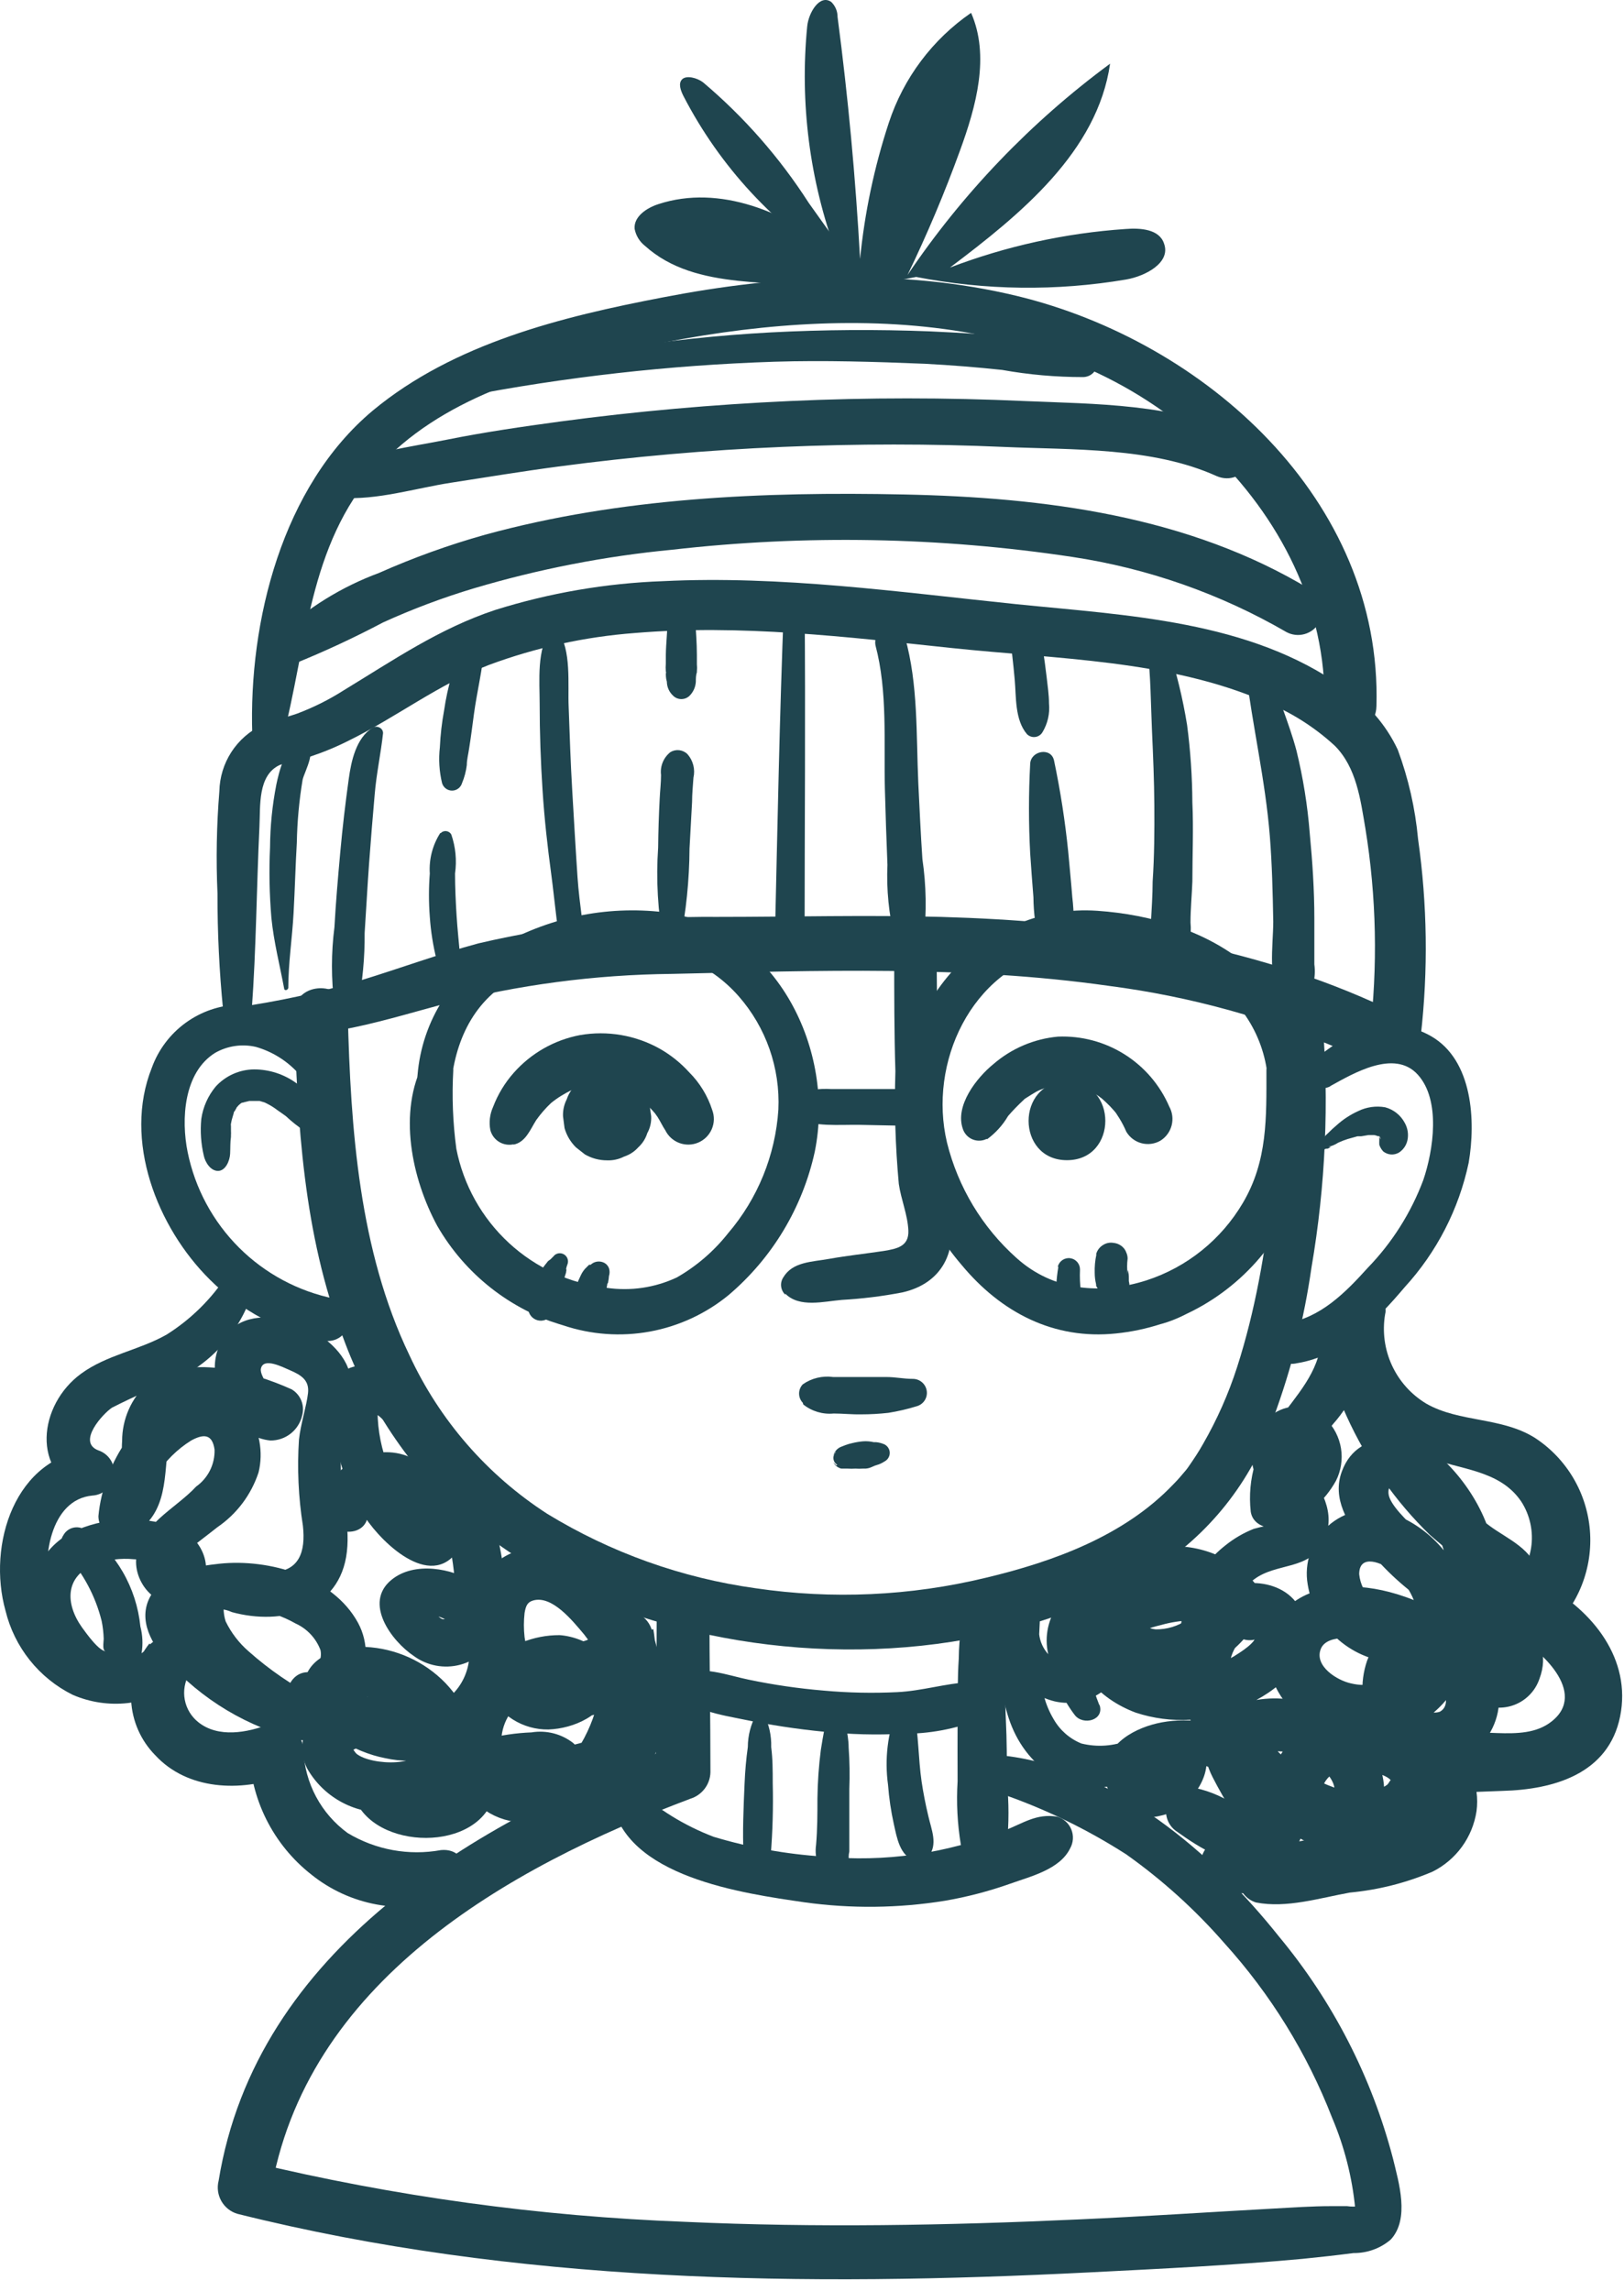 <svg width="134" height="189" viewBox="0 0 134 189" fill="none" xmlns="http://www.w3.org/2000/svg">
<path d="M106.298 83.928C105.313 93.639 105.087 103.421 102.076 112.78C101.364 114.989 100.421 117.116 99.262 119.127C98.91 119.76 98.502 120.366 98.094 120.957C98.024 121.069 97.939 121.168 97.855 121.28C97.77 121.393 98.221 120.844 97.855 121.28C97.489 121.717 97.179 122.083 96.799 122.463C92.775 126.685 86.95 128.824 81.321 130.161C75.107 131.662 68.663 131.954 62.339 131.02C56.252 130.174 50.404 128.085 45.158 124.883C40.198 121.683 36.25 117.139 33.774 111.78C29.623 103.139 28.933 93.118 28.694 83.633C28.694 80.818 24.22 80.818 24.29 83.633C24.515 92.555 25.05 101.858 28.286 110.275C30.471 116.313 34.185 121.681 39.065 125.854C44.074 129.866 49.892 132.747 56.119 134.299C68.685 137.564 83.713 136.494 94.984 129.626C99.708 126.695 103.272 122.22 105.073 116.96C106.555 112.954 107.607 108.802 108.211 104.575C109.375 97.809 109.678 90.924 109.112 84.083C109.041 83.772 108.867 83.494 108.617 83.296C108.368 83.097 108.059 82.988 107.74 82.988C107.421 82.988 107.112 83.097 106.862 83.296C106.613 83.494 106.439 83.772 106.368 84.083L106.298 83.928Z" fill="#1F454F"/>
<path d="M26.657 87.094C26.01 84.279 22.351 82.773 19.706 82.872C18.126 82.923 16.598 83.447 15.319 84.375C14.04 85.303 13.068 86.593 12.529 88.079C10.137 94.061 12.966 101.252 17.314 105.559C19.871 108.11 23.119 109.856 26.657 110.583C28.908 111.034 29.865 107.572 27.6 107.135C24.616 106.535 21.875 105.068 19.72 102.918C17.565 100.767 16.091 98.029 15.484 95.046C14.936 92.358 15.147 88.473 17.75 86.855C18.769 86.273 19.97 86.097 21.113 86.362C22.393 86.729 23.553 87.429 24.476 88.389C24.684 88.578 24.947 88.696 25.226 88.726C25.506 88.755 25.787 88.695 26.03 88.554C26.273 88.413 26.465 88.198 26.578 87.941C26.69 87.683 26.718 87.396 26.657 87.122V87.094Z" fill="#1F454F"/>
<path d="M109.758 89.601C111.672 88.545 115.049 86.533 116.977 88.644C118.905 90.755 118.272 94.893 117.441 97.341C116.43 100.041 114.873 102.504 112.868 104.576C111.011 106.63 108.956 108.727 106.1 109.164C105.665 109.285 105.297 109.574 105.075 109.967C104.853 110.361 104.797 110.826 104.918 111.261C105.046 111.692 105.335 112.057 105.726 112.28C106.117 112.503 106.578 112.566 107.015 112.457C110.729 111.866 113.586 108.924 115.908 106.18C118.55 103.292 120.372 99.75 121.184 95.92C121.775 92.472 121.522 87.476 118.103 85.491C114.683 83.507 110.87 85.224 108.253 87.63C107.183 88.616 108.562 90.29 109.787 89.601H109.758Z" fill="#1F454F"/>
<path d="M64.805 106.728C65.973 107.896 67.957 107.362 69.449 107.235C71.13 107.141 72.804 106.935 74.458 106.616C77.765 105.87 79.073 103.168 78.299 99.987C77.838 98.53 77.494 97.038 77.272 95.525C77.118 93.766 77.202 91.993 77.272 90.22C77.272 86.434 77.357 82.662 77.272 78.876C77.272 78.413 77.088 77.969 76.761 77.642C76.434 77.315 75.99 77.131 75.527 77.131C75.065 77.131 74.621 77.315 74.294 77.642C73.966 77.969 73.783 78.413 73.783 78.876C73.783 82.043 73.783 85.209 73.881 88.376C73.785 91.475 73.879 94.577 74.162 97.665C74.345 98.945 74.894 100.212 74.951 101.507C75.007 102.802 74.05 103.013 72.924 103.196C71.433 103.421 69.941 103.576 68.45 103.843C66.958 104.111 65.396 104.082 64.622 105.391C64.482 105.609 64.422 105.868 64.453 106.125C64.484 106.382 64.603 106.62 64.791 106.799L64.805 106.728Z" fill="#1F454F"/>
<path d="M50.086 95.721C50.574 95.742 51.059 95.635 51.493 95.412C51.943 95.266 52.346 95.004 52.661 94.652C53.009 94.335 53.267 93.932 53.407 93.484C53.645 93.054 53.757 92.566 53.73 92.076L53.59 91.119C53.428 90.511 53.107 89.958 52.661 89.515L51.929 88.952C51.378 88.618 50.745 88.443 50.1 88.445C49.61 88.419 49.122 88.531 48.693 88.769C48.244 88.909 47.841 89.167 47.525 89.515C47.173 89.83 46.911 90.233 46.765 90.683C46.542 91.117 46.435 91.602 46.456 92.09L46.582 93.061C46.753 93.665 47.078 94.213 47.525 94.652L48.257 95.229C48.812 95.553 49.443 95.723 50.086 95.721Z" fill="#1F454F"/>
<path d="M88.037 95.709C92.258 95.709 92.258 89.221 88.037 89.221C83.816 89.221 83.816 95.709 88.037 95.709Z" fill="#1F454F"/>
<path d="M66.281 115.861C66.987 116.426 67.886 116.694 68.786 116.607C69.532 116.607 70.292 116.692 71.052 116.677C71.804 116.677 72.555 116.635 73.303 116.551C74.098 116.424 74.884 116.241 75.653 116.002C75.917 115.927 76.145 115.758 76.295 115.528C76.445 115.298 76.507 115.021 76.469 114.749C76.432 114.476 76.298 114.224 76.091 114.041C75.885 113.858 75.62 113.754 75.343 113.75C74.541 113.75 73.936 113.595 73.092 113.595C72.248 113.595 71.685 113.595 70.911 113.595H68.744C67.862 113.474 66.968 113.69 66.239 114.2C66.043 114.405 65.934 114.677 65.934 114.96C65.934 115.244 66.043 115.516 66.239 115.72L66.281 115.861Z" fill="#1F454F"/>
<path d="M68.95 120.912H69.034L68.767 120.644C68.833 120.769 68.925 120.879 69.037 120.966C69.148 121.053 69.277 121.116 69.414 121.151H69.935C70.15 121.165 70.367 121.165 70.582 121.151C70.788 121.165 70.995 121.165 71.201 121.151H71.426C71.597 121.139 71.764 121.096 71.919 121.024L72.341 120.841L72.088 120.94L72.524 120.799C72.712 120.725 72.891 120.63 73.059 120.518C73.183 120.436 73.281 120.322 73.343 120.187C73.405 120.053 73.428 119.903 73.409 119.756C73.389 119.61 73.329 119.471 73.235 119.357C73.141 119.242 73.016 119.157 72.876 119.11C72.681 119.035 72.478 118.988 72.271 118.969H71.82H72.088C71.807 118.904 71.517 118.88 71.229 118.899C70.935 118.924 70.644 118.971 70.357 119.04C70.156 119.081 69.958 119.138 69.766 119.209L69.372 119.364C69.224 119.427 69.093 119.523 68.988 119.645C68.883 119.767 68.807 119.912 68.767 120.067L68.95 119.743V119.814C68.881 119.886 68.829 119.972 68.798 120.067C68.767 120.162 68.758 120.263 68.772 120.362C68.785 120.46 68.821 120.555 68.876 120.638C68.931 120.721 69.005 120.79 69.091 120.841L68.95 120.912Z" fill="#1F454F"/>
<path d="M79.872 131.751C79.379 133.386 79.124 135.082 79.112 136.79C78.999 138.478 79.027 140.181 79.013 141.87C78.999 143.559 79.013 145.262 79.013 146.951C78.905 148.696 78.995 150.448 79.281 152.172C79.404 152.581 79.655 152.938 79.997 153.193C80.339 153.447 80.754 153.584 81.18 153.584C81.606 153.584 82.021 153.447 82.364 153.193C82.706 152.938 82.957 152.581 83.08 152.172C83.256 150.436 83.256 148.687 83.08 146.951C83.08 145.262 83.08 143.559 82.996 141.87C82.911 140.181 82.996 138.478 82.911 136.79C82.927 135.089 82.714 133.395 82.278 131.751C82.197 131.486 82.033 131.253 81.81 131.088C81.587 130.923 81.317 130.834 81.04 130.834C80.762 130.834 80.492 130.923 80.269 131.088C80.046 131.253 79.882 131.486 79.801 131.751H79.872Z" fill="#1F454F"/>
<path d="M82.471 147.921C86.146 149.18 89.657 150.876 92.926 152.974C95.909 155.088 98.63 157.549 101.032 160.306C104.843 164.519 107.853 169.394 109.911 174.69C110.928 177.083 111.574 179.617 111.824 182.205L112.176 181.994C111.835 182.044 111.489 182.044 111.149 181.994H109.812C108.25 181.994 106.674 182.107 105.112 182.191C99.723 182.487 94.334 182.853 88.93 183.092C78.18 183.584 67.387 183.782 56.566 183.289C44.5 182.839 32.508 181.189 20.769 178.363L22.302 181.079C25.117 163.557 41.777 154.1 56.96 148.386C57.43 148.241 57.843 147.953 58.141 147.562C58.439 147.171 58.607 146.696 58.62 146.204C58.62 141.686 58.536 137.169 58.536 132.651C58.492 132.104 58.244 131.595 57.841 131.223C57.438 130.851 56.91 130.645 56.362 130.645C55.814 130.645 55.286 130.851 54.883 131.223C54.48 131.595 54.232 132.104 54.188 132.651C54.188 137.169 54.104 141.686 54.104 146.204L55.764 144.023C39.23 150.286 21.148 160.799 18.039 179.897C17.895 180.464 17.975 181.065 18.264 181.574C18.552 182.083 19.026 182.46 19.587 182.627C42.565 188.37 66.402 188.651 89.943 187.455C95.783 187.159 101.637 186.878 107.462 186.343C108.869 186.202 110.276 186.047 111.684 185.864C112.807 185.877 113.897 185.482 114.751 184.753C116.341 183.036 115.412 180.024 114.934 178.053C113.178 171.34 109.97 165.094 105.534 159.757C100.047 152.861 91.97 145.909 82.908 144.839C81.008 144.614 80.952 147.358 82.486 147.949L82.471 147.921Z" fill="#1F454F"/>
<path d="M26.586 92.272C26.193 91.091 25.437 90.063 24.427 89.335C23.416 88.608 22.203 88.217 20.957 88.219C20.364 88.226 19.778 88.354 19.236 88.596C18.694 88.838 18.207 89.189 17.805 89.626C17.167 90.39 16.753 91.315 16.61 92.3C16.511 93.323 16.582 94.355 16.82 95.354C16.933 95.875 17.369 96.593 17.988 96.593C18.608 96.593 18.959 95.762 18.988 95.185C19.016 94.608 18.988 94.27 19.058 93.778C19.058 93.778 19.058 93.665 19.058 93.623C19.058 93.581 19.058 93.834 19.058 93.623C19.066 93.52 19.066 93.417 19.058 93.314C19.058 93.173 19.058 93.032 19.058 92.891C19.058 92.497 19.058 92.793 19.058 92.891C19.044 92.826 19.044 92.759 19.058 92.694C19.09 92.499 19.137 92.306 19.199 92.117L19.283 91.836C19.381 91.582 19.283 91.836 19.283 91.836C19.283 91.836 19.283 91.695 19.367 91.667C19.409 91.579 19.456 91.495 19.508 91.413C19.515 91.376 19.515 91.338 19.508 91.301V91.385C19.508 91.385 19.649 91.216 19.691 91.174C19.733 91.132 19.987 90.935 19.846 91.034C19.705 91.132 19.846 91.034 19.846 91.034L20.043 90.921C20.043 90.921 20.226 90.808 20.043 90.921C19.86 91.034 20.141 90.921 20.169 90.921L20.578 90.822C20.578 90.822 20.366 90.822 20.578 90.822H21.056C21.056 90.822 21.337 90.822 21.183 90.822H21.422L21.844 90.949L22.069 91.062C22.331 91.195 22.58 91.35 22.815 91.526L22.97 91.639L23.096 91.723C22.984 91.639 23.096 91.723 23.096 91.723L23.589 92.075C24.069 92.526 24.587 92.936 25.137 93.299C25.301 93.388 25.487 93.427 25.673 93.412C25.858 93.398 26.036 93.33 26.184 93.218C26.333 93.105 26.445 92.952 26.509 92.776C26.573 92.601 26.585 92.412 26.544 92.23L26.586 92.272Z" fill="#1F454F"/>
<path d="M109.575 94.749L109.814 94.608H109.603C109.889 94.546 110.161 94.432 110.405 94.271C110.665 94.149 110.933 94.046 111.207 93.961L112.009 93.736C112.192 93.736 112.009 93.736 112.009 93.736H112.319L112.91 93.637C112.685 93.637 113.008 93.637 113.093 93.637H113.374C113.501 93.637 113.487 93.637 113.374 93.637C113.458 93.637 113.641 93.708 113.726 93.736H113.81C113.923 93.736 113.923 93.736 113.81 93.736C113.698 93.736 113.726 93.736 113.81 93.736C113.895 93.736 113.81 93.736 113.81 93.736C113.81 93.736 113.81 93.82 113.74 93.637C113.758 93.678 113.782 93.716 113.81 93.75C113.951 93.947 113.726 93.511 113.81 93.665C113.965 94.046 113.979 94.088 113.81 93.792C113.802 93.834 113.802 93.877 113.81 93.919C113.81 93.919 113.81 94.003 113.81 94.046C113.81 94.088 113.81 94.046 113.81 94.046C113.803 94.177 113.803 94.308 113.81 94.439C113.87 94.621 113.965 94.789 114.092 94.932C114.092 94.932 113.923 94.679 113.979 94.791L114.12 94.974C114.302 95.127 114.528 95.218 114.765 95.236C115.003 95.254 115.239 95.197 115.442 95.073C115.796 94.839 116.044 94.475 116.132 94.06C116.233 93.58 116.158 93.081 115.921 92.652C115.756 92.332 115.525 92.05 115.244 91.825C114.962 91.599 114.637 91.435 114.289 91.343C113.538 91.212 112.765 91.32 112.079 91.653C111.427 91.947 110.824 92.341 110.292 92.821C110.039 93.032 109.8 93.257 109.575 93.483C109.456 93.585 109.348 93.698 109.251 93.82C109.15 93.942 109.056 94.069 108.97 94.2C108.73 94.496 108.97 94.988 109.406 94.763L109.575 94.749Z" fill="#1F454F"/>
<path d="M42.36 94.426C43.373 94.243 43.767 93.146 44.245 92.4C44.606 91.891 45.016 91.42 45.469 90.992C46.003 90.559 46.589 90.195 47.214 89.909C47.51 89.768 47.214 89.909 47.397 89.838C47.58 89.768 47.735 89.712 47.904 89.669L48.537 89.514C48.903 89.43 48.537 89.514 48.706 89.514C49.062 89.487 49.419 89.487 49.775 89.514C49.902 89.514 50.268 89.514 49.958 89.514L50.577 89.641C50.926 89.728 51.269 89.836 51.605 89.965C51.253 89.824 51.844 90.106 51.858 90.106L52.322 90.373L52.772 90.654C52.772 90.654 53.293 91.063 53.026 90.838C53.3 91.063 53.559 91.308 53.8 91.569L54.039 91.837L54.25 92.132C54.489 92.498 54.658 92.892 54.897 93.244C55.136 93.731 55.554 94.106 56.062 94.293C56.571 94.481 57.132 94.465 57.629 94.25C58.127 94.034 58.522 93.636 58.734 93.137C58.946 92.638 58.958 92.077 58.767 91.569C58.39 90.396 57.738 89.33 56.867 88.459C56.168 87.688 55.351 87.032 54.447 86.517C52.442 85.394 50.111 84.996 47.847 85.391C45.733 85.794 43.813 86.888 42.388 88.501C41.655 89.329 41.078 90.283 40.685 91.316C40.414 91.915 40.335 92.584 40.46 93.23C40.566 93.634 40.825 93.981 41.182 94.199C41.538 94.417 41.966 94.488 42.374 94.398L42.36 94.426Z" fill="#1F454F"/>
<path d="M81.436 93.989C82.144 93.473 82.738 92.817 83.181 92.061C83.57 91.612 83.984 91.184 84.419 90.78C84.827 90.4 84.194 90.907 84.658 90.583L85.08 90.316L85.502 90.062L85.756 89.936C86.058 89.811 86.368 89.708 86.684 89.626L87.261 89.513C86.966 89.513 87.261 89.513 87.402 89.513H88.204C87.965 89.513 88.472 89.513 88.514 89.513C88.705 89.545 88.893 89.592 89.077 89.654L89.541 89.809C89.738 89.879 89.372 89.71 89.696 89.879C90.019 90.048 90.329 90.217 90.638 90.414C90.723 90.484 91.004 90.695 90.779 90.513C90.948 90.639 91.089 90.78 91.244 90.921C91.492 91.151 91.727 91.395 91.947 91.653L92.074 91.807C91.989 91.681 91.989 91.681 92.074 91.807L92.355 92.244C92.575 92.599 92.768 92.971 92.932 93.356C93.208 93.826 93.659 94.168 94.186 94.308C94.713 94.447 95.274 94.373 95.746 94.101C96.206 93.816 96.538 93.364 96.674 92.84C96.81 92.316 96.74 91.76 96.478 91.287C95.711 89.507 94.421 88.003 92.781 86.973C91.14 85.943 89.225 85.435 87.29 85.516C85.33 85.697 83.476 86.484 81.985 87.768C80.578 88.908 78.762 91.23 79.452 93.144C79.517 93.335 79.622 93.51 79.76 93.657C79.898 93.804 80.067 93.919 80.254 93.996C80.441 94.072 80.641 94.106 80.843 94.098C81.045 94.09 81.242 94.038 81.422 93.947L81.436 93.989Z" fill="#1F454F"/>
<path d="M20.774 83.295C21.14 78.285 21.168 73.233 21.407 68.194C21.491 66.491 21.252 63.972 23.067 63.113C23.885 62.824 24.722 62.594 25.572 62.424C26.668 62.062 27.736 61.62 28.766 61.101C32.721 59.158 36.196 56.442 40.347 54.852C44.215 53.417 48.264 52.531 52.378 52.22C61.116 51.488 69.869 52.544 78.537 53.459C87.205 54.373 96.379 54.43 104.329 57.864C106.473 58.72 108.442 59.96 110.141 61.523C111.928 63.324 112.252 65.942 112.66 68.335C113.579 73.99 113.697 79.746 113.012 85.435C112.702 88.165 116.98 88.137 117.233 85.435C117.848 80.043 117.772 74.594 117.008 69.221C116.777 66.7 116.213 64.221 115.333 61.847C114.348 59.751 112.792 57.976 110.845 56.724C103.119 51.179 92.974 50.77 83.87 49.842C74.203 48.842 64.437 47.463 54.7 47.942C49.999 48.112 45.342 48.912 40.854 50.32C36.238 51.854 32.481 54.444 28.358 56.949C27.152 57.718 25.869 58.359 24.531 58.863C23.574 59.201 22.561 59.398 21.618 59.82C20.585 60.313 19.709 61.083 19.087 62.045C18.466 63.006 18.125 64.122 18.1 65.267C17.872 68.075 17.82 70.896 17.946 73.711C17.938 76.921 18.093 80.129 18.41 83.323C18.41 83.629 18.532 83.923 18.748 84.139C18.964 84.356 19.258 84.478 19.564 84.478C19.87 84.478 20.163 84.356 20.38 84.139C20.596 83.923 20.718 83.629 20.718 83.323L20.774 83.295Z" fill="#1F454F"/>
<path d="M19.362 84.956C25.061 86.364 31.042 84.323 36.544 82.845C42.722 81.245 49.073 80.404 55.455 80.34C67.416 80.073 79.574 79.636 91.464 81.325C98.187 82.192 104.753 84.007 110.967 86.716C113.683 87.94 116.061 83.901 113.317 82.677C102.06 77.638 89.874 75.991 77.646 75.639C71.497 75.471 65.334 75.639 59.184 75.639C52.554 75.582 45.941 76.314 39.484 77.821C36.178 78.708 32.983 79.89 29.719 80.889C26.326 81.887 22.865 82.635 19.362 83.127C18.392 83.268 18.504 84.745 19.362 84.956Z" fill="#1F454F"/>
<path d="M23.293 61.029C25.333 53.33 25.417 44.97 31.046 38.707C36.337 32.81 44.47 30.573 51.928 28.856C68.082 25.21 87.008 24.929 99.77 37.075C105.582 42.606 109.48 50.121 109.283 58.256C109.283 61.071 113.504 61.071 113.574 58.256C114.067 41.227 99.419 28.152 83.884 24.408C74.301 22.1 64.282 22.677 54.686 24.535C46.37 26.125 37.448 28.321 30.765 33.866C23.279 40.129 20.506 51.247 20.816 60.606C20.815 60.904 20.922 61.191 21.117 61.416C21.312 61.64 21.582 61.785 21.877 61.825C22.172 61.865 22.471 61.796 22.718 61.631C22.966 61.466 23.145 61.217 23.222 60.93L23.293 61.029Z" fill="#1F454F"/>
<path d="M69.601 23.987C63.973 22.917 57.458 24.099 53.222 20.285C52.775 19.936 52.47 19.436 52.364 18.878C52.28 17.865 53.363 17.147 54.334 16.837C59.358 15.191 64.902 17.485 68.996 20.834C66.802 14.874 65.985 8.494 66.604 2.172C66.717 1.032 67.645 -0.502 68.588 0.16C68.754 0.32 68.886 0.513 68.976 0.726C69.065 0.938 69.111 1.167 69.109 1.398C69.981 8.027 70.6 14.698 70.966 21.369C71.343 17.54 72.14 13.764 73.344 10.11C74.556 6.434 76.938 3.255 80.127 1.06C81.689 4.621 80.549 8.759 79.212 12.418C77.943 15.914 76.496 19.343 74.878 22.692C79.411 15.965 85.065 10.067 91.595 5.255C90.554 12.503 84.236 17.668 78.382 22.073C83.024 20.302 87.904 19.23 92.861 18.892C94.085 18.794 95.676 18.892 96.055 20.117C96.604 21.665 94.536 22.777 92.918 23.058C87.178 24.03 81.31 23.958 75.596 22.847" fill="#1F454F"/>
<path d="M69.42 22.018C63.892 18.585 59.395 13.723 56.404 7.944C56.165 7.479 55.94 6.874 56.291 6.536C56.643 6.199 57.502 6.41 58.008 6.79C61.397 9.652 64.337 13.006 66.732 16.74C67.914 18.391 69.092 20.047 70.264 21.708" fill="#1F454F"/>
<path d="M23.787 81.536C23.787 79.467 24.111 77.399 24.223 75.33C24.336 73.261 24.378 71.459 24.491 69.517C24.523 67.777 24.683 66.041 24.969 64.324C25.11 63.662 26.376 61.509 24.969 61.354C23.562 61.2 22.999 63.789 22.802 64.718C22.467 66.424 22.293 68.158 22.282 69.897C22.192 71.84 22.23 73.786 22.394 75.724C22.591 77.708 23.084 79.608 23.449 81.564C23.449 81.733 23.731 81.691 23.745 81.564L23.787 81.536Z" fill="#1F454F"/>
<path d="M29.524 82.968C29.917 80.994 30.105 78.985 30.087 76.972C30.214 75.072 30.312 73.158 30.453 71.244C30.594 69.33 30.748 67.444 30.917 65.53C31.058 63.827 31.424 62.167 31.607 60.478C31.607 60.056 31.114 59.83 30.777 60.013C29.369 60.858 28.976 62.828 28.779 64.236C28.497 66.262 28.258 68.289 28.075 70.316C27.892 72.342 27.709 74.425 27.596 76.48C27.322 78.615 27.322 80.776 27.596 82.912C27.654 83.12 27.777 83.303 27.949 83.434C28.121 83.565 28.331 83.636 28.546 83.636C28.762 83.636 28.972 83.565 29.143 83.434C29.315 83.303 29.439 83.12 29.496 82.912L29.524 82.968Z" fill="#1F454F"/>
<path d="M38.278 52.965C37.477 54.757 36.928 56.652 36.645 58.594C36.458 59.603 36.34 60.623 36.294 61.648C36.18 62.637 36.242 63.637 36.476 64.604C36.529 64.781 36.637 64.938 36.786 65.048C36.934 65.159 37.114 65.219 37.3 65.219C37.485 65.219 37.665 65.159 37.813 65.048C37.962 64.938 38.07 64.781 38.123 64.604C38.322 64.127 38.455 63.625 38.517 63.112C38.517 62.662 38.643 62.211 38.714 61.705C38.868 60.762 38.981 59.819 39.108 58.89C39.361 57.032 39.825 55.203 39.98 53.26C39.977 53.061 39.909 52.868 39.786 52.711C39.663 52.553 39.492 52.441 39.3 52.39C39.107 52.339 38.902 52.352 38.718 52.428C38.533 52.504 38.379 52.638 38.278 52.81V52.965Z" fill="#1F454F"/>
<path d="M36.322 68.726C35.689 69.718 35.388 70.886 35.463 72.061C35.372 73.246 35.372 74.437 35.463 75.622C35.544 76.823 35.733 78.015 36.026 79.183C36.153 79.731 36.327 80.268 36.547 80.787C36.729 81.349 36.995 81.88 37.335 82.363C37.39 82.421 37.46 82.463 37.537 82.484C37.614 82.506 37.695 82.507 37.772 82.487C37.849 82.467 37.92 82.427 37.977 82.37C38.033 82.314 38.074 82.243 38.094 82.166C38.143 81.647 38.143 81.124 38.094 80.604C38.094 80.041 38.094 79.492 37.968 78.915C37.869 77.789 37.743 76.649 37.672 75.509C37.602 74.369 37.546 73.201 37.546 72.061C37.7 70.978 37.594 69.873 37.236 68.838C37.194 68.764 37.136 68.7 37.065 68.652C36.994 68.605 36.913 68.574 36.828 68.563C36.743 68.552 36.657 68.561 36.577 68.589C36.496 68.618 36.423 68.664 36.364 68.726H36.322Z" fill="#1F454F"/>
<path d="M45.458 51.965C44.262 53.499 44.529 56.187 44.529 58.059C44.529 60.451 44.614 62.844 44.769 65.222C44.923 67.601 45.177 69.838 45.486 72.132C45.796 74.427 45.979 77.087 46.556 79.465C46.611 79.682 46.744 79.872 46.929 79.998C47.115 80.124 47.34 80.177 47.563 80.147C47.785 80.118 47.989 80.007 48.135 79.838C48.282 79.668 48.36 79.45 48.357 79.226C48.244 76.932 47.808 74.652 47.653 72.372C47.498 70.092 47.358 67.615 47.217 65.222C47.076 62.83 47.006 60.634 46.922 58.326C46.837 56.482 47.175 53.597 46.021 52.035C45.908 51.88 45.613 51.767 45.458 51.965Z" fill="#1F454F"/>
<path d="M56.106 77.737C56.615 75.188 56.879 72.596 56.894 69.996L57.105 66.154C57.105 65.478 57.175 64.817 57.218 64.155C57.296 63.816 57.291 63.462 57.206 63.125C57.12 62.787 56.956 62.474 56.725 62.213C56.543 62.032 56.305 61.918 56.051 61.887C55.796 61.856 55.538 61.912 55.318 62.044C55.037 62.265 54.818 62.555 54.683 62.885C54.547 63.216 54.499 63.576 54.544 63.93C54.544 64.592 54.46 65.253 54.431 65.915C54.361 67.252 54.319 68.575 54.305 69.912C54.123 72.547 54.275 75.195 54.755 77.793C54.788 77.956 54.876 78.102 55.004 78.207C55.132 78.312 55.293 78.369 55.459 78.369C55.624 78.369 55.785 78.312 55.913 78.207C56.042 78.102 56.13 77.956 56.162 77.793L56.106 77.737Z" fill="#1F454F"/>
<path d="M55.081 51.05C55.081 52.035 54.954 53.035 54.94 54.02V54.737C54.919 54.953 54.919 55.169 54.94 55.385C54.94 55.385 55.052 55.765 54.94 55.455C54.94 55.709 54.94 55.976 55.024 56.229C55.026 56.443 55.07 56.654 55.155 56.849C55.239 57.045 55.362 57.222 55.517 57.369C55.608 57.465 55.717 57.541 55.838 57.593C55.959 57.644 56.089 57.671 56.22 57.671C56.352 57.671 56.482 57.644 56.603 57.593C56.724 57.541 56.833 57.465 56.924 57.369C57.219 57.06 57.394 56.656 57.416 56.229C57.416 55.976 57.416 55.709 57.501 55.455C57.501 55.68 57.501 55.455 57.501 55.385C57.522 55.188 57.522 54.99 57.501 54.794C57.501 54.54 57.501 54.287 57.501 54.02C57.501 53.035 57.416 52.035 57.36 51.05C57.379 50.877 57.361 50.703 57.307 50.537C57.254 50.372 57.166 50.22 57.05 50.09C56.934 49.961 56.792 49.858 56.633 49.787C56.474 49.716 56.303 49.68 56.129 49.68C55.955 49.68 55.783 49.716 55.625 49.787C55.466 49.858 55.324 49.961 55.208 50.09C55.092 50.22 55.004 50.372 54.951 50.537C54.897 50.703 54.879 50.877 54.898 51.05H55.081Z" fill="#1F454F"/>
<path d="M64.687 49.855C64.321 59.003 64.153 68.151 63.941 77.299C63.941 77.624 64.07 77.936 64.3 78.165C64.529 78.395 64.841 78.524 65.166 78.524C65.49 78.524 65.802 78.395 66.031 78.165C66.261 77.936 66.39 77.624 66.39 77.299C66.39 68.151 66.474 59.003 66.39 49.855C66.39 49.639 66.304 49.431 66.151 49.278C65.998 49.125 65.79 49.039 65.574 49.039C65.357 49.039 65.15 49.125 64.997 49.278C64.844 49.431 64.757 49.639 64.757 49.855H64.687Z" fill="#1F454F"/>
<path d="M72.24 53.245C73.253 57.059 72.915 61.197 73.014 65.096C73.07 67.178 73.14 69.261 73.225 71.344C73.135 73.389 73.339 75.437 73.83 77.424C74.21 78.48 75.955 78.705 76.222 77.424C76.466 75.242 76.428 73.038 76.109 70.866C75.969 68.783 75.87 66.644 75.772 64.617C75.589 60.62 75.772 56.454 74.674 52.57C74.567 52.268 74.349 52.019 74.065 51.871C73.781 51.723 73.451 51.689 73.143 51.775C72.834 51.86 72.57 52.059 72.402 52.332C72.234 52.605 72.177 52.931 72.24 53.245Z" fill="#1F454F"/>
<path d="M83.221 51.854C83.446 53.262 83.6 54.669 83.727 56.077C83.854 57.484 83.727 59.384 84.74 60.566C84.829 60.654 84.936 60.72 85.055 60.76C85.173 60.8 85.298 60.812 85.422 60.796C85.546 60.78 85.664 60.735 85.768 60.666C85.871 60.597 85.958 60.505 86.021 60.397C86.448 59.687 86.636 58.858 86.555 58.033C86.555 57.301 86.443 56.625 86.359 55.837C86.176 54.289 85.936 52.741 85.655 51.207C85.557 50.888 85.34 50.62 85.049 50.457C84.758 50.295 84.416 50.251 84.093 50.334C83.776 50.429 83.507 50.644 83.345 50.932C83.182 51.221 83.138 51.562 83.221 51.883V51.854Z" fill="#1F454F"/>
<path d="M85.003 63.013C84.869 65.475 84.869 67.941 85.003 70.402C85.087 71.612 85.171 72.823 85.27 74.019C85.282 75.32 85.453 76.615 85.776 77.875C86.171 79.058 88.253 79.283 88.478 77.875C88.633 76.595 88.633 75.3 88.478 74.019C88.38 72.767 88.253 71.514 88.141 70.261C87.885 67.737 87.495 65.228 86.973 62.746C86.733 61.606 85.045 61.93 85.003 63.013Z" fill="#1F454F"/>
<path d="M94.684 53.57C94.952 55.752 94.952 58.003 95.05 60.213C95.149 62.423 95.233 64.365 95.247 66.448C95.261 68.531 95.247 70.67 95.107 72.725C95.107 73.851 95.022 74.977 94.966 76.102C94.771 77.14 94.904 78.212 95.346 79.171C95.477 79.348 95.647 79.492 95.844 79.592C96.041 79.691 96.258 79.743 96.479 79.743C96.699 79.743 96.916 79.691 97.113 79.592C97.31 79.492 97.481 79.348 97.611 79.171C98.12 78.233 98.335 77.164 98.231 76.102C98.231 74.977 98.343 73.851 98.385 72.725C98.385 70.557 98.484 68.376 98.385 66.209C98.374 64.067 98.228 61.928 97.949 59.805C97.594 57.609 97.067 55.444 96.373 53.331C96.092 52.416 94.502 52.529 94.628 53.57H94.684Z" fill="#1F454F"/>
<path d="M102.78 55.288C103.342 59.877 104.412 64.38 104.778 68.996C104.961 71.319 105.017 73.655 105.059 76.033C105.059 78.018 104.524 81.086 105.875 82.69C106.114 82.919 106.431 83.047 106.762 83.047C107.092 83.047 107.41 82.919 107.648 82.69C108.312 81.788 108.6 80.662 108.45 79.552C108.45 78.299 108.45 77.033 108.45 75.78C108.45 73.458 108.296 71.108 108.07 68.743C107.889 66.442 107.522 64.159 106.973 61.917C106.354 59.581 105.326 57.371 104.778 55.021C104.524 53.923 102.653 54.134 102.78 55.288Z" fill="#1F454F"/>
<path d="M18.776 105.121C17.481 107.13 15.762 108.831 13.738 110.103C11.473 111.384 8.827 111.764 6.703 113.312C3.185 115.873 2.481 121.461 7.069 123.276L7.575 119.561C1.201 120.124 -1.065 127.456 0.455 132.875C0.818 134.365 1.502 135.759 2.46 136.957C3.417 138.156 4.625 139.131 5.999 139.813C7.431 140.433 9 140.667 10.551 140.491C12.101 140.316 13.578 139.738 14.836 138.814L12.331 135.577C11.27 136.906 10.732 138.578 10.82 140.277C10.908 141.976 11.616 143.583 12.81 144.795C15.469 147.68 19.845 147.835 23.377 146.526L20.563 144.373C20.604 146.359 21.086 148.312 21.974 150.089C22.863 151.865 24.135 153.423 25.699 154.647C27.257 155.898 29.101 156.743 31.065 157.106C33.03 157.47 35.054 157.34 36.956 156.73C38.968 155.956 38.94 152.395 36.393 152.62C33.737 153.106 30.995 152.606 28.682 151.213C27.602 150.425 26.713 149.403 26.082 148.224C25.451 147.044 25.094 145.738 25.038 144.401C25.038 143.078 23.631 141.671 22.223 142.234C20.408 142.938 18.002 143.388 16.356 142.065C15.777 141.602 15.384 140.947 15.247 140.219C15.11 139.491 15.239 138.738 15.61 138.096C16.933 135.732 13.598 133.874 12.05 136.027C11.079 137.35 8.265 136.717 7.139 136.027C6.35 135.486 5.676 134.795 5.154 133.994C4.633 133.192 4.274 132.295 4.099 131.355C3.466 128.709 4.099 123.713 7.617 123.375C8.063 123.35 8.486 123.171 8.813 122.868C9.14 122.565 9.351 122.157 9.41 121.714C9.468 121.272 9.37 120.823 9.133 120.445C8.895 120.068 8.534 119.784 8.11 119.645C6.323 118.956 8.518 116.605 9.236 116.127C10.995 115.229 12.804 114.43 14.653 113.734C16.196 112.987 17.56 111.917 18.652 110.596C19.745 109.275 20.541 107.734 20.985 106.078C21.047 105.798 21.008 105.505 20.876 105.25C20.744 104.995 20.526 104.795 20.262 104.684C19.997 104.574 19.701 104.56 19.427 104.645C19.153 104.73 18.918 104.908 18.762 105.149L18.776 105.121Z" fill="#1F454F"/>
<path d="M112.051 107.769C111.259 110.164 111.398 112.771 112.441 115.069C113.484 117.367 115.355 119.188 117.68 120.168C120.41 121.265 123.731 121.209 125.532 123.883C126.256 125.015 126.541 126.372 126.334 127.699C126.126 129.027 125.441 130.232 124.406 131.089C124.15 131.354 123.957 131.672 123.841 132.022C123.725 132.371 123.689 132.743 123.736 133.108C123.784 133.473 123.913 133.823 124.114 134.131C124.315 134.44 124.583 134.699 124.898 134.889C127.009 135.973 131.09 139.632 128.008 142.024C125.546 143.953 121.578 142.165 118.834 143.362C118.049 143.73 117.417 144.36 117.045 145.142C116.673 145.925 116.584 146.813 116.793 147.654C116.892 148.245 117.159 148.808 116.864 149.371C116.421 149.956 115.781 150.361 115.063 150.511C113.213 151.002 111.333 151.369 109.434 151.609C107.257 151.754 105.125 152.297 103.144 153.213C102.809 153.424 102.541 153.727 102.372 154.085C102.204 154.444 102.142 154.843 102.194 155.236C102.245 155.629 102.409 155.999 102.665 156.301C102.921 156.604 103.258 156.826 103.637 156.943C106.169 157.435 108.871 156.577 111.376 156.127C113.731 155.907 116.038 155.323 118.215 154.395C119.172 153.915 120 153.211 120.629 152.345C121.258 151.478 121.67 150.472 121.831 149.413C121.901 148.885 121.901 148.351 121.831 147.823C121.831 147.499 121.718 147.176 121.634 146.852L120.621 147.865L123.984 147.738C128.205 147.626 132.722 146.331 133.679 141.602C134.636 136.873 131.428 132.876 127.445 130.709L127.938 134.509C129.073 133.471 129.956 132.188 130.519 130.756C131.082 129.325 131.31 127.784 131.187 126.251C131.063 124.718 130.591 123.233 129.806 121.91C129.021 120.588 127.944 119.462 126.657 118.62C123.913 116.888 120.438 117.353 117.708 115.805C116.46 115.062 115.465 113.958 114.855 112.64C114.245 111.321 114.047 109.849 114.289 108.416C114.367 108.13 114.329 107.825 114.182 107.568C114.036 107.311 113.793 107.122 113.508 107.044C113.222 106.965 112.917 107.004 112.66 107.15C112.403 107.297 112.214 107.539 112.136 107.825L112.051 107.769Z" fill="#1F454F"/>
<path d="M7.051 128.206L6.882 128.361L5.405 128.164C6.847 129.739 7.872 131.65 8.388 133.723C8.487 134.21 8.543 134.704 8.557 135.201C8.557 135.454 8.374 136.369 8.866 136.214C8.261 136.411 7.037 134.61 6.77 134.258C5.363 132.287 5.363 130.036 7.797 129.05C8.834 128.665 9.946 128.52 11.047 128.628C11.634 128.637 12.218 128.703 12.792 128.825C13.158 128.91 13.665 129.262 13.862 129.304C14.551 129.487 14.903 128.361 15.48 127.896C16.057 127.432 17.126 126.63 17.942 125.982C19.539 124.89 20.73 123.302 21.334 121.465C22.164 118.101 19.926 114.146 16.113 114.892C11.54 115.779 8.514 120.747 8.121 125.068C8.121 125.393 8.21 125.713 8.377 125.993C8.544 126.273 8.783 126.503 9.07 126.658C9.356 126.814 9.679 126.889 10.005 126.877C10.331 126.864 10.647 126.764 10.921 126.587C13.96 124.856 13.496 121.662 13.932 118.706C14.185 116.862 15.339 116.679 16.985 116.736C18.99 116.861 20.957 117.337 22.797 118.143L21.474 115.807C22.881 115.736 23.247 115.413 22.544 114.878C22.336 114.64 22.148 114.386 21.981 114.118C21.812 113.822 21.446 113.26 21.53 112.894C21.742 111.965 23.275 112.753 23.923 113.034C24.837 113.428 25.541 113.851 25.414 114.934C25.288 116.018 24.809 117.468 24.668 118.762C24.513 121.131 24.621 123.511 24.992 125.856C25.231 128.009 24.711 129.698 22.276 129.698C20.264 129.698 18.435 128.361 16.507 129.557C15.794 130.114 15.274 130.881 15.021 131.75C14.768 132.619 14.796 133.546 15.1 134.399C16.183 138.621 20.939 141.337 24.429 143.35L25.836 139.901C23.43 139.33 21.162 138.282 19.166 136.819C18.21 136.151 17.332 135.377 16.549 134.511C16.437 134.384 15.663 133.639 15.719 133.442C15.775 133.244 17.126 132.921 17.365 132.864C19.762 132.345 22.267 132.726 24.401 133.934C25.342 134.364 26.075 135.148 26.441 136.116C26.61 136.833 26.202 137.903 25.344 137.945C23.571 138.016 23.008 140.76 24.908 141.168C29.129 142.027 31.38 137.241 29.537 133.864C27.454 130.05 22.192 128.572 18.139 128.994C16.24 129.191 13.834 129.627 12.652 131.302C11.244 133.259 12.328 135.384 13.707 136.932C16.62 140.212 20.471 142.517 24.739 143.533C25.169 143.614 25.615 143.545 26 143.335C26.385 143.126 26.686 142.79 26.852 142.384C27.017 141.978 27.038 141.527 26.909 141.108C26.78 140.689 26.511 140.327 26.146 140.084C24.115 139.041 22.224 137.745 20.517 136.228C19.723 135.54 19.077 134.697 18.618 133.751C18.506 133.401 18.449 133.035 18.449 132.667C18.449 132.428 18.449 132.667 18.224 132.738C18.54 132.774 18.849 132.86 19.138 132.991C23.247 134.117 28.074 132.864 28.622 128.009C28.904 125.588 28.102 123.182 28.116 120.747C28.14 119.352 28.319 117.964 28.651 116.609C29.001 115.493 29.059 114.306 28.819 113.161C27.82 109.586 20.841 106.743 18.463 110.346C17.056 112.485 17.844 114.991 19.279 116.876C19.591 117.42 20.029 117.881 20.555 118.221C21.081 118.561 21.681 118.771 22.304 118.833C22.916 118.841 23.511 118.638 23.99 118.259C24.469 117.879 24.803 117.347 24.936 116.75C25.043 116.347 25.016 115.92 24.859 115.534C24.701 115.148 24.422 114.823 24.063 114.611C20.785 113.133 15.339 111.599 12.159 114.132C11.502 114.735 10.978 115.468 10.619 116.285C10.261 117.101 10.076 117.983 10.076 118.875C9.964 120.282 10.4 122.689 8.894 123.407L11.554 125.448C11.721 124.1 12.187 122.807 12.917 121.663C13.647 120.518 14.624 119.552 15.775 118.833C16.831 118.256 17.52 118.312 17.703 119.579C17.722 120.174 17.593 120.764 17.328 121.297C17.062 121.83 16.669 122.289 16.183 122.633C14.523 124.448 11.385 125.856 11.23 128.67C11.104 130.979 13.552 133.329 15.747 131.753C17.942 130.176 17.014 127.122 14.832 126.123C12.116 125.05 9.088 125.075 6.39 126.193C5.165 126.695 4.134 127.578 3.45 128.711C2.766 129.844 2.465 131.167 2.59 132.484C2.87 133.848 3.448 135.133 4.282 136.248C5.117 137.362 6.187 138.278 7.417 138.93C7.979 139.229 8.622 139.338 9.25 139.241C9.879 139.145 10.46 138.848 10.907 138.396C11.305 137.777 11.571 137.082 11.687 136.355C11.803 135.629 11.768 134.886 11.582 134.173C11.422 132.583 10.925 131.045 10.124 129.662C9.323 128.279 8.237 127.082 6.939 126.151C6.657 125.994 6.326 125.952 6.014 126.034C5.702 126.115 5.433 126.313 5.264 126.587C5.118 126.805 5.021 127.05 4.977 127.308C4.934 127.566 4.946 127.83 5.013 128.083C5.079 128.336 5.199 128.572 5.363 128.775C5.528 128.978 5.734 129.144 5.968 129.262C6.643 129.585 7.628 128.867 7.107 128.122L7.051 128.206Z" fill="#1F454F"/>
<path d="M30.229 124.686C30.088 123.096 31.988 123.194 32.902 123.884C33.114 124.039 34.31 125.77 34.31 125.784L34.816 125.179L34.45 124.813C34.182 124.431 33.88 124.073 33.55 123.743C31.641 121.101 30.825 117.824 31.27 114.595L29.863 116.397C30.989 116.003 32.185 117.804 32.804 118.508C33.751 119.677 34.567 120.947 35.238 122.294C36.483 124.703 37.248 127.332 37.49 130.034C37.679 131.042 37.597 132.081 37.251 133.046C37.082 133.37 36.983 133.567 36.589 133.581C36.195 133.595 35.351 132.314 35.069 132.357L34.816 133.173H35.196C35.391 133.211 35.589 133.234 35.787 133.243C36.293 133.352 36.772 133.563 37.194 133.862C37.664 134.195 38.047 134.636 38.312 135.148C38.576 135.66 38.714 136.228 38.714 136.804C38.617 137.934 38.12 138.993 37.313 139.79C36.505 140.587 35.441 141.07 34.31 141.153C33.081 141.22 31.857 140.942 30.778 140.35C30.567 140.238 29.469 139.267 29.258 139.281L28.962 139.647C28.554 140.013 28.54 140.111 28.962 139.956C29.252 139.991 29.545 139.991 29.835 139.956C31.777 139.956 34.661 141.533 34.943 143.7C35.224 145.867 30.595 145.656 29.413 144.671C29.244 144.53 28.948 143.883 28.878 144.333C28.808 144.784 29.061 144.333 29.357 144.249C30.038 144.085 30.739 144.019 31.439 144.052C32.965 144.11 34.437 144.63 35.66 145.544C36.378 146.107 37.419 147.092 36.097 147.331C35.421 147.458 33.099 147.472 32.663 146.825C31.538 145.15 28.442 146.149 29.23 148.232C30.764 152.693 39.671 152.89 40.81 147.95C41.444 145.206 39.192 142.799 37.011 141.547C34.457 140.077 31.448 139.61 28.569 140.238C25.965 140.857 24.066 143.264 25.332 145.867C25.977 147.011 26.923 147.956 28.066 148.6C29.209 149.245 30.507 149.566 31.819 149.527C33.157 149.572 34.486 149.276 35.679 148.668C36.873 148.06 37.892 147.16 38.644 146.05C40.051 143.658 38.461 140.632 36.758 138.845C35.013 137.045 32.648 135.978 30.145 135.861C27.682 135.748 24.417 137.001 25.22 140.083C25.923 142.743 29.272 144.559 31.777 145.037C33.078 145.326 34.427 145.329 35.729 145.044C37.032 144.76 38.257 144.196 39.319 143.39C43.54 140.111 43.92 133.539 39.206 130.583C37.307 129.359 34.183 128.782 32.297 130.33C29.976 132.23 32.297 135.368 34.141 136.607C34.684 137.006 35.31 137.278 35.973 137.403C36.636 137.529 37.318 137.504 37.969 137.331C38.621 137.158 39.226 136.842 39.74 136.405C40.253 135.968 40.662 135.421 40.937 134.805C42.175 132.117 41.556 128.711 40.853 125.953C40.036 122.755 38.602 119.748 36.631 117.1C34.886 114.792 32.325 111.696 29.061 112.78C28.667 112.894 28.319 113.13 28.067 113.453C27.814 113.777 27.67 114.171 27.654 114.581C27.216 118.295 28.092 122.044 30.13 125.179C31.608 127.402 35.829 131.442 38.024 127.529C39.614 124.714 35.787 120.746 33.268 120C30.271 119.099 26.5 121.308 26.852 124.686C27.091 126.896 30.538 126.938 30.341 124.686H30.229Z" fill="#1F454F"/>
<path d="M37.908 149.526C38.325 148.784 38.922 148.159 39.646 147.711C40.37 147.263 41.195 147.006 42.045 146.965C42.89 146.838 43.804 146.965 44.634 146.81C44.48 146.81 44.888 146.81 44.831 146.81C44.775 146.81 43.298 145.937 44.325 145.839C44.409 145.839 43.931 146.191 44.015 146.149C43.774 146.245 43.516 146.29 43.256 146.281C42.996 146.271 42.742 146.208 42.508 146.093C42.275 145.979 42.068 145.818 41.901 145.619C41.734 145.42 41.611 145.188 41.539 144.938C41.316 144.204 41.299 143.422 41.487 142.678C41.675 141.935 42.063 141.256 42.608 140.716C43.13 140.131 43.761 139.653 44.466 139.309C44.816 139.139 45.191 139.025 45.577 138.971C45.831 138.971 46.14 139.083 46.379 139.055C46.239 139.055 46.534 139.168 46.534 139.154C46.534 138.563 46.14 139.083 46.309 138.366C46.309 138.366 46.478 137.957 46.534 137.986L46.112 138.225C45.833 138.357 45.533 138.438 45.225 138.464C44.99 138.489 44.752 138.45 44.536 138.352C44.185 138.015 43.92 137.6 43.762 137.141C43.551 136.46 43.391 135.763 43.284 135.058C43.209 134.394 43.209 133.724 43.284 133.06C43.382 132.511 43.495 132.173 43.987 132.032C45.549 131.582 47.238 133.693 48.209 134.847C48.504 135.227 49.405 136.409 49.151 136.86C49.236 136.705 48.898 136.986 48.912 136.986C48.926 136.986 48.589 137.183 48.406 137.268C48.316 137.336 48.208 137.375 48.096 137.38C47.435 137.507 47.688 137.662 48.856 137.831L49.151 138.9V138.985L48.617 139.9C48.922 139.595 49.284 139.354 49.682 139.19C50.081 139.026 50.508 138.942 50.938 138.943C51.038 138.94 51.137 138.965 51.224 139.015C51.311 139.064 51.382 139.137 51.431 139.224C51.262 139.013 51.515 139.548 51.431 139.224C51.431 139.224 51.572 139.857 51.544 139.59C51.601 139.904 51.584 140.226 51.494 140.532C51.403 140.838 51.242 141.118 51.023 141.349C50.333 142.155 49.521 142.849 48.617 143.404L51.698 146.486C53.806 142.832 54.587 138.561 53.907 134.397L49.686 135.551C50.159 137.361 50.395 139.225 50.39 141.096C50.433 141.667 50.311 142.239 50.038 142.743C49.719 143.034 49.359 143.276 48.968 143.46C47.482 143.972 45.935 144.289 44.367 144.403C42.228 144.671 40.146 144.952 37.993 145.332C37.562 145.448 37.188 145.719 36.944 146.093C36.7 146.467 36.603 146.917 36.67 147.359C36.736 147.796 36.955 148.195 37.287 148.486C37.619 148.777 38.044 148.941 38.485 148.949C39.667 149.137 40.864 149.212 42.059 149.174C43.467 149.174 44.719 148.949 46.042 148.78C48.026 148.639 49.961 148.093 51.726 147.176C56.06 144.586 55.089 138.605 53.795 134.509C53.719 134.232 53.59 133.973 53.413 133.745C53.237 133.518 53.018 133.328 52.769 133.186C52.519 133.043 52.244 132.951 51.959 132.915C51.674 132.879 51.384 132.9 51.107 132.975C50.83 133.051 50.571 133.181 50.343 133.357C50.116 133.533 49.926 133.752 49.784 134.002C49.641 134.251 49.549 134.526 49.513 134.812C49.477 135.097 49.498 135.386 49.574 135.663C49.984 138.691 49.3 141.765 47.646 144.333C47.37 144.803 47.276 145.358 47.383 145.892C47.489 146.427 47.788 146.904 48.223 147.232C48.658 147.553 49.193 147.711 49.733 147.677C50.273 147.644 50.785 147.421 51.178 147.049C52.949 145.862 54.348 144.198 55.216 142.25C55.552 141.339 55.66 140.36 55.529 139.399C55.4 138.437 55.036 137.522 54.47 136.733C53.739 135.873 52.75 135.271 51.65 135.018C50.55 134.764 49.397 134.872 48.363 135.326C47.368 135.608 46.44 136.086 45.633 136.733C45.363 136.995 45.148 137.309 45.002 137.656C44.855 138.003 44.779 138.376 44.779 138.753C44.779 139.129 44.855 139.502 45.002 139.849C45.148 140.196 45.363 140.51 45.633 140.772C47.463 142.531 50.671 141.251 52.106 139.562C52.789 138.64 53.15 137.519 53.132 136.372C53.114 135.224 52.719 134.115 52.008 133.215C49.869 129.949 45.394 125.868 41.314 128.612C40.481 129.264 39.835 130.124 39.439 131.104C39.044 132.085 38.914 133.153 39.062 134.2C39.101 136.059 39.528 137.891 40.315 139.576C40.752 140.514 41.45 141.305 42.327 141.854C43.203 142.404 44.219 142.688 45.254 142.672C47.336 142.602 49.883 141.49 50.404 139.28C50.995 136.705 48.42 135.058 46.182 134.889C45.101 134.884 44.03 135.093 43.03 135.503C42.031 135.914 41.122 136.518 40.357 137.282C37.289 140.097 36.037 145.191 39.09 148.541C39.874 149.37 40.887 149.946 42 150.197C43.112 150.448 44.275 150.361 45.338 149.948C47.674 149.02 49.559 145.881 47.308 143.798C46.826 143.419 46.271 143.145 45.678 142.992C45.084 142.84 44.465 142.812 43.861 142.911C42.592 142.96 41.333 143.144 40.103 143.46C38.953 143.731 37.874 144.249 36.944 144.978C36.013 145.707 35.252 146.63 34.714 147.683C34.483 148.114 34.423 148.617 34.549 149.09C34.674 149.563 34.975 149.97 35.39 150.23C35.82 150.473 36.329 150.538 36.807 150.412C37.285 150.286 37.696 149.978 37.95 149.554L37.908 149.526Z" fill="#1F454F"/>
<path d="M90.719 140.689C90.084 139.095 89.658 137.425 89.453 135.721C89.48 135.45 89.48 135.176 89.453 134.905C89.565 134.68 89.453 134.68 89.298 134.905C89.298 135.018 89.635 135.285 89.678 135.468C89.707 135.631 89.707 135.798 89.678 135.961C89.621 136.21 89.507 136.443 89.346 136.642C89.185 136.841 88.98 137 88.748 137.108C88.515 137.215 88.261 137.268 88.005 137.262C87.75 137.255 87.499 137.191 87.272 137.072C86.707 136.767 86.258 136.285 85.991 135.701C85.725 135.117 85.655 134.462 85.794 133.835H82.6C82.403 137.861 82.361 142.28 85.414 145.348C86.104 146.035 86.926 146.575 87.831 146.935C88.735 147.296 89.703 147.469 90.677 147.445C91.731 147.387 92.774 147.207 93.787 146.91L95.503 146.403C95.883 146.291 96.559 145.995 96.91 146.122L96.15 145.672C95.911 145.46 96.15 145.334 95.954 145.475C95.757 145.615 95.757 145.784 95.686 145.883C95.503 146.119 95.253 146.296 94.969 146.389C94.969 146.389 94.575 146.319 94.701 146.389C94.828 146.46 94.532 146.6 94.701 146.389C94.87 146.178 94.926 146.192 95.053 146.108C95.971 145.644 96.991 145.419 98.019 145.453C99.047 145.487 100.05 145.78 100.935 146.305C101.717 146.757 102.397 147.365 102.933 148.092C103.23 148.489 103.48 148.919 103.679 149.373C103.749 149.542 103.805 149.697 103.862 149.866C103.988 150.26 103.862 150.766 104.256 150.147C104.65 149.528 104.396 149.852 104.045 149.894C103.792 149.928 103.537 149.928 103.285 149.894C102.873 149.821 102.471 149.698 102.089 149.528C101.044 149.039 100.058 148.435 99.148 147.726L97.628 151.329C98.435 151.481 99.197 151.813 99.857 152.3C100.517 152.787 101.059 153.418 101.441 154.144L102.637 151.189L100.541 151.766C100.162 151.882 99.825 152.105 99.569 152.407C99.313 152.71 99.15 153.079 99.098 153.472C99.046 153.865 99.108 154.265 99.276 154.623C99.445 154.982 99.713 155.284 100.048 155.495C100.747 155.917 101.541 156.153 102.357 156.18C103.172 156.207 103.981 156.025 104.706 155.65C105.464 155.326 106.085 154.749 106.465 154.017C106.845 153.286 106.959 152.445 106.788 151.639C106.711 151.354 106.56 151.094 106.35 150.887C106.14 150.679 105.879 150.531 105.594 150.456C105.308 150.382 105.008 150.384 104.723 150.464C104.439 150.543 104.18 150.696 103.974 150.907C103.65 151.323 103.249 151.672 102.792 151.934C102.483 152.117 102.342 152.131 102.075 151.934L101.582 155.664L103.665 155.017C103.959 154.933 104.231 154.784 104.459 154.58C104.687 154.375 104.866 154.122 104.981 153.838C105.097 153.555 105.146 153.248 105.125 152.943C105.104 152.637 105.014 152.341 104.861 152.075C104.202 150.92 103.308 149.916 102.237 149.128C101.165 148.34 99.94 147.786 98.641 147.501C98.186 147.396 97.708 147.455 97.292 147.667C96.875 147.88 96.547 148.232 96.366 148.663C96.184 149.094 96.16 149.575 96.299 150.021C96.437 150.468 96.728 150.851 97.121 151.104C99.091 152.511 101.343 153.919 103.918 153.623C105.014 153.591 106.063 153.166 106.873 152.427C107.273 151.903 107.52 151.278 107.584 150.621C107.649 149.965 107.529 149.304 107.239 148.712C106.445 146.432 104.864 144.511 102.779 143.295C100.694 142.08 98.243 141.65 95.869 142.083C93.744 142.477 91.226 143.786 91.155 146.235C91.156 146.797 91.285 147.352 91.534 147.856C91.783 148.361 92.144 148.801 92.59 149.144C93.036 149.486 93.555 149.722 94.106 149.833C94.658 149.943 95.227 149.926 95.771 149.781C97.895 149.359 99.992 146.854 99.485 144.616C98.768 141.506 95.165 142.969 93.139 143.546C91.898 144.052 90.528 144.15 89.227 143.828C88.258 143.435 87.45 142.725 86.934 141.815C85.527 139.465 85.653 136.481 85.794 133.835C85.79 133.413 85.622 133.01 85.325 132.71C85.028 132.41 84.626 132.238 84.204 132.231C83.782 132.242 83.38 132.414 83.082 132.713C82.783 133.011 82.611 133.413 82.6 133.835C82.401 135.276 82.743 136.739 83.558 137.942C84.374 139.145 85.607 140.004 87.018 140.352C87.719 140.514 88.447 140.516 89.149 140.36C89.851 140.204 90.508 139.892 91.074 139.448C91.64 139.004 92.099 138.438 92.417 137.793C92.735 137.148 92.905 136.44 92.914 135.721C92.926 135.024 92.761 134.335 92.433 133.72C92.106 133.104 91.627 132.582 91.043 132.203C90.433 131.791 89.693 131.618 88.964 131.717C88.234 131.815 87.567 132.179 87.089 132.738C86.707 133.365 86.469 134.068 86.391 134.798C86.313 135.528 86.398 136.266 86.638 136.96C86.971 138.6 87.668 140.144 88.679 141.478C89.368 142.378 91.169 141.914 90.719 140.619V140.689Z" fill="#1F454F"/>
<path d="M106.469 150.498C105.864 149.429 105.273 148.345 104.71 147.261C104.26 146.389 103.303 145.122 103.388 144.137L103.12 145.136C103.43 144.404 105.02 144.432 105.766 144.489C106.967 144.569 108.111 145.033 109.03 145.812C109.551 146.29 110.437 147.317 110.001 148.092C109.72 148.57 109.382 148.5 109.157 147.937C108.932 147.374 109.537 146.529 110.085 146.276C110.647 146.022 111.256 145.89 111.873 145.89C112.489 145.89 113.098 146.022 113.66 146.276C113.969 146.389 114.673 146.614 114.813 146.966C114.715 146.726 114.701 146.966 114.476 147.219C114.034 147.537 113.529 147.757 112.995 147.864C112.461 147.971 111.91 147.962 111.38 147.838C108.837 147.244 106.553 145.848 104.865 143.855C103.331 142.279 101.446 140.182 101.432 137.846C101.404 137.013 101.667 136.197 102.177 135.538C102.458 135.233 102.812 135.006 103.205 134.876C103.359 134.806 103.739 134.989 103.57 134.735C103.979 135.355 102.163 136.41 101.84 136.621C100.797 137.252 99.64 137.668 98.434 137.846C97.334 138.008 96.21 137.907 95.156 137.55C94.424 137.297 92.876 136.607 93.017 135.664C93.158 134.721 94.973 134.257 95.831 134.046C97.371 133.611 98.994 133.558 100.559 133.891L99.644 133.356C99.813 132.469 99.757 132.216 99.518 132.596C99.407 132.727 99.274 132.837 99.124 132.92C98.757 133.189 98.366 133.425 97.956 133.624C97.191 134.151 96.281 134.426 95.353 134.412C94.072 134.271 93.946 133.37 94.734 132.526C96.858 130.358 100.236 132.371 101.572 134.398C101.784 134.782 102.132 135.073 102.548 135.214C102.964 135.355 103.417 135.335 103.819 135.159C104.221 134.982 104.542 134.662 104.72 134.261C104.898 133.86 104.92 133.407 104.781 132.99C103.106 127.079 93.664 125.292 90.709 131.147C90.354 131.829 90.162 132.585 90.149 133.355C90.137 134.125 90.304 134.887 90.637 135.581C90.97 136.275 91.46 136.881 92.069 137.353C92.678 137.824 93.388 138.147 94.143 138.296C95.801 138.545 97.495 138.349 99.052 137.728C100.61 137.108 101.975 136.085 103.008 134.764C103.491 134.158 103.742 133.401 103.716 132.626C103.691 131.852 103.389 131.113 102.867 130.541C101.572 129.134 99.307 129.43 97.632 129.57C94.382 129.838 90.512 130.584 89.189 134.018C87.867 137.452 90.751 140.182 93.706 141.28C96.624 142.244 99.8 142.058 102.585 140.759C105.4 139.563 108.397 137.114 107.651 133.722C106.905 130.33 102.585 129.795 100.081 131.625C98.841 132.602 97.927 133.933 97.46 135.44C96.993 136.948 96.994 138.562 97.463 140.069C98.611 143.32 100.673 146.169 103.402 148.275C105.848 150.594 109.053 151.944 112.421 152.074C115.475 151.976 119.204 150.048 118.979 146.445C118.753 142.842 114.138 141.364 111.127 141.547C108.115 141.73 104.851 144.165 104.879 147.543C104.879 151.371 109.621 153.96 112.604 151.286C115.587 148.612 114.011 144.249 111.197 142.11C108.383 139.971 103.88 139.295 100.925 141.336C99.025 142.673 99.096 144.728 100.067 146.628C101.038 148.528 102.206 150.329 103.331 152.131C103.592 152.498 103.981 152.755 104.422 152.849C104.862 152.944 105.322 152.87 105.711 152.642C106.1 152.414 106.389 152.049 106.521 151.618C106.654 151.187 106.62 150.722 106.427 150.315L106.469 150.498Z" fill="#1F454F"/>
<path d="M101.104 135.704C100.998 134.672 101.161 133.63 101.578 132.681C101.995 131.731 102.651 130.906 103.482 130.285C105.354 128.878 108.07 129.567 109.209 127.161C110.349 124.754 108.928 122.798 107.704 120.842C107.605 120.687 107.324 119.716 107.253 119.673C106.719 119.322 107.07 120.025 106.986 120.166C106.325 121.253 105.305 122.075 104.101 122.488L106.916 123.614C106.578 121.376 108.745 119.139 109.969 117.506C111.71 115.555 112.75 113.079 112.924 110.469L109.111 110.976C110.063 114.979 111.773 118.763 114.148 122.122C115.281 123.735 116.562 125.239 117.976 126.612C119.457 127.909 121.007 129.126 122.619 130.257L122.915 130.482C123.337 131.059 123.464 130.848 123.323 129.835C123.323 129.835 122.071 129.75 121.916 129.722C120.941 129.412 120.027 128.936 119.214 128.315C118.36 127.679 117.564 126.967 116.836 126.19C116.217 125.542 114.655 124.149 114.57 123.22C114.444 121.616 116.54 123.516 116.991 124.093C118.271 125.683 119.805 128.076 119.13 130.187C118.911 130.974 118.438 131.667 117.783 132.156C117.129 132.645 116.33 132.903 115.513 132.889C114.677 132.893 113.869 132.585 113.247 132.026C112.625 131.467 112.234 130.695 112.15 129.863C112.15 128.118 114.078 128.92 114.964 129.638C115.631 130.212 116.166 130.923 116.535 131.721C116.904 132.52 117.098 133.388 117.103 134.268C117.13 134.972 116.992 135.673 116.703 136.315C116.413 136.957 115.978 137.523 115.433 137.969C114.888 138.415 114.246 138.728 113.56 138.885C112.873 139.041 112.159 139.036 111.475 138.87C110.349 138.631 108.449 137.463 108.97 136.056C109.491 134.648 112.418 135.169 113.487 135.464C115.661 135.92 117.594 137.157 118.919 138.941C119.284 139.56 119.636 140.756 118.806 141.207C118.512 141.304 118.194 141.302 117.901 141.2C117.609 141.098 117.358 140.903 117.188 140.644C116.034 139.096 117.568 137.055 119.031 136.421C119.794 136.106 120.638 136.047 121.437 136.253C121.789 136.351 122.056 136.576 122.38 136.675C122.527 136.774 122.655 136.898 122.76 137.041C122.943 136.084 123.647 136.295 124.857 137.632C125.743 135.281 121.803 133.579 120.776 135.901C120.356 136.678 120.255 137.589 120.494 138.44C120.733 139.291 121.293 140.015 122.056 140.461C122.505 140.7 123 140.839 123.508 140.867C124.016 140.895 124.523 140.813 124.996 140.626C125.469 140.438 125.895 140.15 126.245 139.781C126.595 139.413 126.861 138.972 127.024 138.49C128.501 134.592 124.209 131.862 120.832 131.735C119.107 131.653 117.401 132.12 115.957 133.068C114.514 134.016 113.408 135.397 112.797 137.013C111.559 140.644 113.388 144.922 117.399 145.555C118.317 145.7 119.256 145.608 120.128 145.287C121 144.966 121.776 144.427 122.381 143.722C122.986 143.017 123.4 142.168 123.585 141.258C123.77 140.347 123.718 139.404 123.435 138.518C122.394 134.69 118.215 132.256 114.627 131.327C111.559 130.525 107.324 130.553 105.424 133.593C103.384 136.872 105.424 141.024 108.689 142.572C110.21 143.287 111.902 143.558 113.571 143.355C115.239 143.151 116.816 142.481 118.121 141.421C119.426 140.362 120.406 138.955 120.948 137.364C121.489 135.772 121.571 134.06 121.184 132.424C120.88 130.663 120.103 129.017 118.936 127.663C117.768 126.309 116.254 125.299 114.556 124.74C113.698 124.494 112.791 124.469 111.92 124.669C111.05 124.869 110.244 125.287 109.579 125.883C108.914 126.48 108.411 127.235 108.117 128.079C107.824 128.923 107.749 129.827 107.901 130.707C108.188 132.472 109.082 134.081 110.428 135.258C111.773 136.434 113.487 137.105 115.274 137.153C117.047 137.195 118.782 136.643 120.205 135.584C121.627 134.526 122.656 133.022 123.126 131.313C124.139 127.499 121.93 123.206 119.256 120.588C116.906 118.308 112.122 117.605 110.729 121.362C109.871 123.628 111.236 125.711 112.586 127.442C114.003 129.258 115.687 130.848 117.582 132.157C119.297 133.456 121.433 134.073 123.576 133.888C125.546 133.593 127.446 132.199 126.995 129.99C126.545 127.78 124.42 126.992 122.901 125.866C121.192 124.588 119.638 123.114 118.271 121.475C115.521 118.177 113.64 114.244 112.797 110.033C112.361 107.809 109.055 108.428 108.984 110.554C108.9 113.157 106.888 115.212 105.452 117.225C104.592 118.254 103.949 119.447 103.562 120.731C103.175 122.015 103.052 123.365 103.201 124.698C103.398 126.007 105.016 126.302 106.015 125.824C107.811 125.135 109.306 123.834 110.237 122.15C110.651 121.328 110.795 120.395 110.649 119.485C110.502 118.575 110.072 117.735 109.42 117.084C106.339 114.269 102.385 117.633 103.454 121.306C103.706 122.129 104.101 122.901 104.622 123.586C104.861 123.952 106.029 125.134 105.635 125.669C104.899 125.772 104.171 125.922 103.454 126.119C102.623 126.448 101.845 126.898 101.146 127.456C99.752 128.539 98.679 129.981 98.042 131.627C97.405 133.274 97.228 135.062 97.53 136.801C97.91 139.11 101.386 138.11 101.034 135.83L101.104 135.704Z" fill="#1F454F"/>
<path d="M55.816 139.38C56.744 141.097 59.587 141.477 61.332 141.843C63.526 142.3 65.743 142.638 67.973 142.856C70.133 143.081 72.306 143.138 74.474 143.025C76.65 143.04 78.809 142.639 80.835 141.843C81.143 141.657 81.382 141.375 81.517 141.041C81.651 140.707 81.673 140.337 81.579 139.989C81.486 139.641 81.281 139.333 80.997 139.112C80.713 138.89 80.365 138.767 80.004 138.761C78.006 138.874 76.064 139.493 74.038 139.591C72.016 139.69 69.99 139.648 67.973 139.465C65.893 139.292 63.825 138.991 61.782 138.564C60.093 138.226 57.743 137.311 56.153 138.17C55.955 138.292 55.812 138.487 55.755 138.713C55.697 138.938 55.729 139.178 55.844 139.38H55.816Z" fill="#1F454F"/>
<path d="M50.48 148.484C51.479 154.86 61.371 156.197 66.381 156.929C70.226 157.464 74.129 157.421 77.962 156.802C79.795 156.487 81.598 156.016 83.351 155.395C85.053 154.789 87.446 154.212 88.29 152.495C88.427 152.258 88.507 151.993 88.526 151.719C88.544 151.446 88.501 151.172 88.397 150.918C88.294 150.665 88.135 150.438 87.931 150.255C87.727 150.072 87.484 149.938 87.221 149.864C85.49 149.582 84.406 150.426 82.788 151.046C78.076 152.914 72.989 153.638 67.943 153.157C64.87 152.959 61.83 152.412 58.881 151.524C56.459 150.599 54.234 149.224 52.324 147.471C52.149 147.307 51.927 147.203 51.689 147.175C51.451 147.148 51.21 147.198 51.003 147.318C50.796 147.438 50.633 147.622 50.539 147.843C50.445 148.063 50.424 148.308 50.48 148.541V148.484Z" fill="#1F454F"/>
<path d="M62.409 141.405C61.949 142.237 61.707 143.171 61.705 144.122C61.565 145.107 61.48 146.106 61.438 147.105C61.354 149.076 61.255 151.102 61.354 153.087C61.385 153.362 61.516 153.616 61.722 153.8C61.928 153.985 62.196 154.087 62.472 154.087C62.749 154.087 63.016 153.985 63.223 153.8C63.429 153.616 63.56 153.362 63.591 153.087C63.753 151.097 63.809 149.101 63.76 147.105C63.76 146.106 63.76 145.107 63.633 144.122C63.662 143.18 63.454 142.246 63.028 141.405C62.995 141.353 62.95 141.31 62.895 141.28C62.841 141.25 62.78 141.234 62.719 141.234C62.657 141.234 62.596 141.25 62.542 141.28C62.488 141.31 62.442 141.353 62.409 141.405Z" fill="#1F454F"/>
<path d="M68.616 141.025C68.165 141.377 68.123 142.109 68.025 142.643C67.926 143.178 67.814 143.783 67.729 144.36C67.558 145.691 67.464 147.03 67.448 148.372C67.448 149.652 67.448 150.919 67.335 152.2C67.254 152.752 67.317 153.316 67.52 153.837C67.722 154.358 68.056 154.817 68.489 155.169C69.502 155.915 70.543 154.522 70.079 153.593C70.009 153.316 70.009 153.026 70.079 152.748C70.079 152.186 70.079 151.623 70.079 151.046C70.079 149.906 70.079 148.752 70.079 147.597C70.124 146.448 70.106 145.297 70.023 144.149C70.023 143.558 69.91 142.953 69.798 142.376C69.804 141.864 69.63 141.365 69.305 140.969C69.216 140.883 69.098 140.836 68.975 140.836C68.851 140.836 68.733 140.883 68.644 140.969L68.616 141.025Z" fill="#1F454F"/>
<path d="M74.019 140.984C73.238 142.969 72.981 145.121 73.273 147.233C73.355 148.322 73.514 149.404 73.751 150.47C73.991 151.54 74.244 153.158 75.496 153.468C75.689 153.523 75.893 153.525 76.086 153.473C76.28 153.421 76.455 153.317 76.594 153.172C77.424 152.159 76.847 150.934 76.594 149.795C76.369 148.856 76.186 147.918 76.045 146.98C75.764 145.052 75.806 143.081 75.412 141.181C75.376 141.032 75.295 140.897 75.181 140.794C75.066 140.691 74.924 140.626 74.771 140.606C74.619 140.586 74.464 140.613 74.327 140.683C74.19 140.753 74.078 140.863 74.005 140.998L74.019 140.984Z" fill="#1F454F"/>
<path d="M45.735 103.575L45.538 103.772C45.538 103.772 45.397 103.927 45.327 103.955L45.214 104.04L45.13 104.152L45.003 104.307C44.845 104.504 44.7 104.711 44.567 104.926C44.567 105.095 44.412 105.25 44.342 105.419C44.272 105.588 43.99 106.207 43.835 106.601C43.673 107.019 43.587 107.462 43.582 107.91C43.583 108.139 43.658 108.361 43.798 108.543C43.937 108.724 44.133 108.855 44.354 108.914C44.575 108.973 44.809 108.958 45.021 108.871C45.232 108.783 45.409 108.629 45.524 108.431C45.647 108.201 45.751 107.961 45.833 107.713C45.833 107.558 45.932 107.389 45.974 107.234C46.056 106.895 46.159 106.561 46.284 106.235C46.396 105.897 46.523 105.588 46.621 105.25L46.706 104.983C46.706 104.884 46.804 104.504 46.706 104.771C46.706 104.589 46.79 104.406 46.847 104.223C46.882 104.08 46.87 103.93 46.812 103.795C46.755 103.66 46.655 103.548 46.528 103.475C46.401 103.402 46.253 103.372 46.107 103.39C45.962 103.408 45.826 103.473 45.721 103.575H45.735Z" fill="#1F454F"/>
<path d="M48.606 104.336L48.268 104.674C48.118 104.847 47.994 105.041 47.903 105.251C47.79 105.476 47.691 105.716 47.593 105.955C47.494 106.194 47.48 106.251 47.438 106.405C47.375 106.669 47.375 106.944 47.438 107.208C47.479 107.365 47.551 107.514 47.649 107.644C47.769 107.813 47.916 107.96 48.085 108.08C48.192 108.145 48.311 108.187 48.434 108.203C48.557 108.22 48.683 108.212 48.803 108.179C49.063 108.11 49.301 107.974 49.492 107.785C49.776 107.44 49.931 107.007 49.929 106.56V106.884C49.929 106.645 50.013 106.405 50.069 106.166C50.126 105.927 50.069 105.941 50.168 105.828C50.21 105.629 50.238 105.427 50.252 105.223V105.491V105.251C50.315 105.05 50.315 104.834 50.252 104.632C50.184 104.441 50.049 104.281 49.873 104.182C49.69 104.085 49.482 104.048 49.278 104.075C49.073 104.103 48.883 104.194 48.733 104.336H48.606Z" fill="#1F454F"/>
<path d="M87.325 104.519C87.24 105.017 87.184 105.52 87.156 106.025C87.156 106.236 87.156 106.461 87.156 106.672C87.163 106.97 87.221 107.265 87.325 107.545C87.369 107.71 87.456 107.861 87.577 107.982C87.698 108.104 87.849 108.19 88.015 108.234C88.146 108.248 88.278 108.248 88.409 108.234C88.536 108.209 88.659 108.167 88.774 108.108C88.924 108.02 89.048 107.894 89.134 107.744C89.221 107.593 89.266 107.423 89.267 107.249C89.267 107.123 89.267 106.996 89.267 106.869C89.267 106.743 89.267 106.461 89.183 106.264V106.546C89.11 105.948 89.087 105.345 89.112 104.744C89.119 104.515 89.041 104.292 88.893 104.117C88.746 103.941 88.538 103.827 88.311 103.796C88.084 103.764 87.854 103.818 87.664 103.946C87.474 104.075 87.338 104.268 87.283 104.491L87.325 104.519Z" fill="#1F454F"/>
<path d="M90.468 103.475C90.358 103.979 90.311 104.494 90.327 105.009C90.328 105.322 90.366 105.634 90.44 105.938C90.44 106.037 90.44 106.135 90.538 106.22C90.62 106.516 90.775 106.787 90.989 107.008C91.144 107.167 91.338 107.284 91.552 107.346C91.778 107.403 92.015 107.403 92.241 107.346C92.455 107.283 92.649 107.168 92.807 107.011C92.964 106.853 93.079 106.659 93.142 106.445C93.211 106.196 93.211 105.933 93.142 105.685C93.142 105.685 93.142 105.586 93.142 105.53V105.896V105.488C93.142 105.234 93.142 104.995 93.043 104.756V105.122C92.987 104.692 92.987 104.257 93.043 103.827C93.043 103.652 93.004 103.479 92.93 103.32C92.872 103.155 92.776 103.005 92.649 102.884C92.442 102.685 92.175 102.561 91.889 102.532C91.598 102.478 91.297 102.533 91.045 102.687C90.896 102.771 90.766 102.884 90.662 103.019C90.558 103.155 90.482 103.31 90.44 103.475H90.468Z" fill="#1F454F"/>
<path d="M24.321 54.738C26.806 53.731 29.239 52.599 31.61 51.346C34.043 50.239 36.549 49.299 39.11 48.531C44.44 46.947 49.911 45.881 55.447 45.351C66.433 44.097 77.537 44.296 88.472 45.942C94.695 46.879 100.686 48.979 106.132 52.134C106.592 52.387 107.132 52.45 107.638 52.31C108.144 52.17 108.575 51.838 108.84 51.385C109.104 50.931 109.181 50.392 109.053 49.883C108.926 49.373 108.605 48.934 108.158 48.658C98.083 42.536 86.15 41.03 74.57 40.791C62.989 40.551 51.211 41.044 40.025 44.112C37.035 44.95 34.109 46.004 31.272 47.265C28.195 48.403 25.378 50.144 22.984 52.388C22.098 53.345 22.984 55.202 24.391 54.696L24.321 54.738Z" fill="#1F454F"/>
<path d="M28.129 41.061C31.07 41.286 34.293 40.273 37.205 39.823C40.118 39.373 43.101 38.88 46.07 38.486C52.205 37.67 58.369 37.13 64.56 36.867C70.751 36.605 76.826 36.605 82.782 36.867C88.481 37.121 95.067 36.867 100.386 39.274C102.651 40.259 104.607 36.994 102.37 35.896C96.924 33.279 90.381 33.335 84.471 33.081C78.054 32.791 71.638 32.791 65.221 33.081C58.805 33.372 52.477 33.935 46.239 34.77C43.129 35.193 40.006 35.643 36.924 36.262C33.842 36.881 30.212 37.29 27.524 38.824C27.303 38.961 27.133 39.166 27.037 39.408C26.942 39.65 26.927 39.916 26.995 40.167C27.063 40.419 27.21 40.641 27.414 40.802C27.619 40.963 27.869 41.054 28.129 41.061Z" fill="#1F454F"/>
<path d="M38.15 32.739C46.643 31.092 55.253 30.123 63.9 29.84C68.037 29.714 72.188 29.84 76.311 30.009C78.44 30.122 80.565 30.291 82.685 30.516C84.887 30.91 87.119 31.108 89.355 31.107C89.644 31.107 89.924 31.004 90.143 30.816C90.363 30.628 90.508 30.367 90.552 30.082C90.596 29.796 90.537 29.504 90.384 29.258C90.232 29.013 89.996 28.83 89.721 28.742C87.667 28.139 85.543 27.808 83.403 27.757C81.18 27.574 78.942 27.434 76.705 27.335C72.343 27.166 67.981 27.194 63.619 27.42C54.895 27.89 46.245 29.276 37.812 31.557C37.024 31.768 37.361 32.965 38.15 32.768V32.739Z" fill="#1F454F"/>
<path d="M50.158 107.31C42.398 107.485 37.392 98.721 37.151 91.84C37.02 88.12 37.938 84.181 40.922 81.731C43.906 79.28 47.994 78.361 51.634 78.251C53.381 78.16 55.127 78.465 56.74 79.145C58.353 79.826 59.791 80.863 60.946 82.179C63.211 84.757 64.386 88.115 64.225 91.544C63.978 95.303 62.521 98.881 60.072 101.741C58.907 103.215 57.471 104.452 55.842 105.384C54.039 106.228 52.029 106.525 50.06 106.238C47.044 105.891 44.217 104.593 41.987 102.532C39.757 100.471 38.24 97.753 37.654 94.772C37.363 92.615 37.279 90.435 37.403 88.262C37.392 87.983 37.292 87.714 37.118 87.496C36.945 87.277 36.706 87.119 36.436 87.046C36.166 86.973 35.881 86.988 35.62 87.088C35.36 87.189 35.138 87.37 34.987 87.606C32.801 91.719 33.971 97.233 36.08 101.128C38.365 105.097 42.086 108.035 46.475 109.334C48.774 110.106 51.231 110.283 53.616 109.847C56.002 109.41 58.238 108.376 60.115 106.839C63.72 103.782 66.221 99.622 67.231 95.001C68.925 86.632 64.17 76.906 55.208 75.308C50.419 74.644 45.546 75.575 41.338 77.956C39.398 79.042 37.756 80.589 36.555 82.461C35.354 84.333 34.632 86.472 34.452 88.689C33.87 93.669 35.113 98.692 37.949 102.824C40.616 106.664 45.393 110.636 50.366 109.181C50.594 109.12 50.792 108.978 50.924 108.781C51.055 108.585 51.111 108.347 51.08 108.113C51.049 107.878 50.934 107.663 50.756 107.507C50.579 107.351 50.351 107.266 50.114 107.266L50.158 107.31Z" fill="#1F454F"/>
<path d="M91.496 109.235C95.855 110.517 100.278 107.461 102.915 104.154C105.666 100.699 107.267 96.462 107.491 92.042C107.709 87.662 106.554 82.821 103.133 79.821C99.712 76.82 94.983 75.44 90.538 75.134C81.364 74.51 74.194 82.537 74.314 91.56C74.5 96.269 76.271 100.775 79.337 104.34C82.606 108.283 86.964 110.538 92.085 110.002C94.604 109.746 97.041 108.959 99.236 107.691C101.431 106.422 103.334 104.702 104.822 102.643C107.687 98.602 109.3 92.217 106.903 87.618C106.758 87.375 106.537 87.186 106.275 87.08C106.013 86.974 105.724 86.957 105.452 87.031C105.179 87.106 104.938 87.267 104.766 87.492C104.593 87.716 104.498 87.991 104.495 88.275C104.495 92.184 104.604 95.755 102.556 99.226C100.77 102.262 97.941 104.537 94.602 105.621C90.832 106.826 86.898 106.498 83.87 103.771C81.048 101.252 79.05 97.935 78.138 94.254C76.58 87.684 80.121 80.018 87.04 78.463C91.02 77.781 95.112 78.407 98.709 80.248C100.345 81.061 101.746 82.282 102.778 83.795C103.81 85.308 104.439 87.061 104.604 88.888C105.617 96.554 100.605 107.505 91.769 107.297C91.542 107.31 91.326 107.402 91.159 107.557C90.993 107.712 90.884 107.921 90.853 108.147C90.823 108.373 90.871 108.604 90.99 108.798C91.109 108.993 91.292 109.139 91.507 109.213L91.496 109.235Z" fill="#1F454F"/>
<path d="M65.646 92.259C67.264 92.974 69.16 92.77 70.901 92.793L76.011 92.895C76.386 92.862 76.736 92.687 76.991 92.404C77.246 92.121 77.387 91.752 77.387 91.368C77.387 90.985 77.246 90.615 76.991 90.333C76.736 90.05 76.386 89.875 76.011 89.842H71.001H68.591C67.68 89.779 66.766 89.903 65.903 90.205C65.706 90.268 65.529 90.384 65.393 90.543C65.257 90.701 65.167 90.894 65.133 91.102C65.091 91.322 65.117 91.55 65.209 91.754C65.301 91.957 65.454 92.126 65.646 92.237V92.259Z" fill="#1F454F"/>
</svg>
